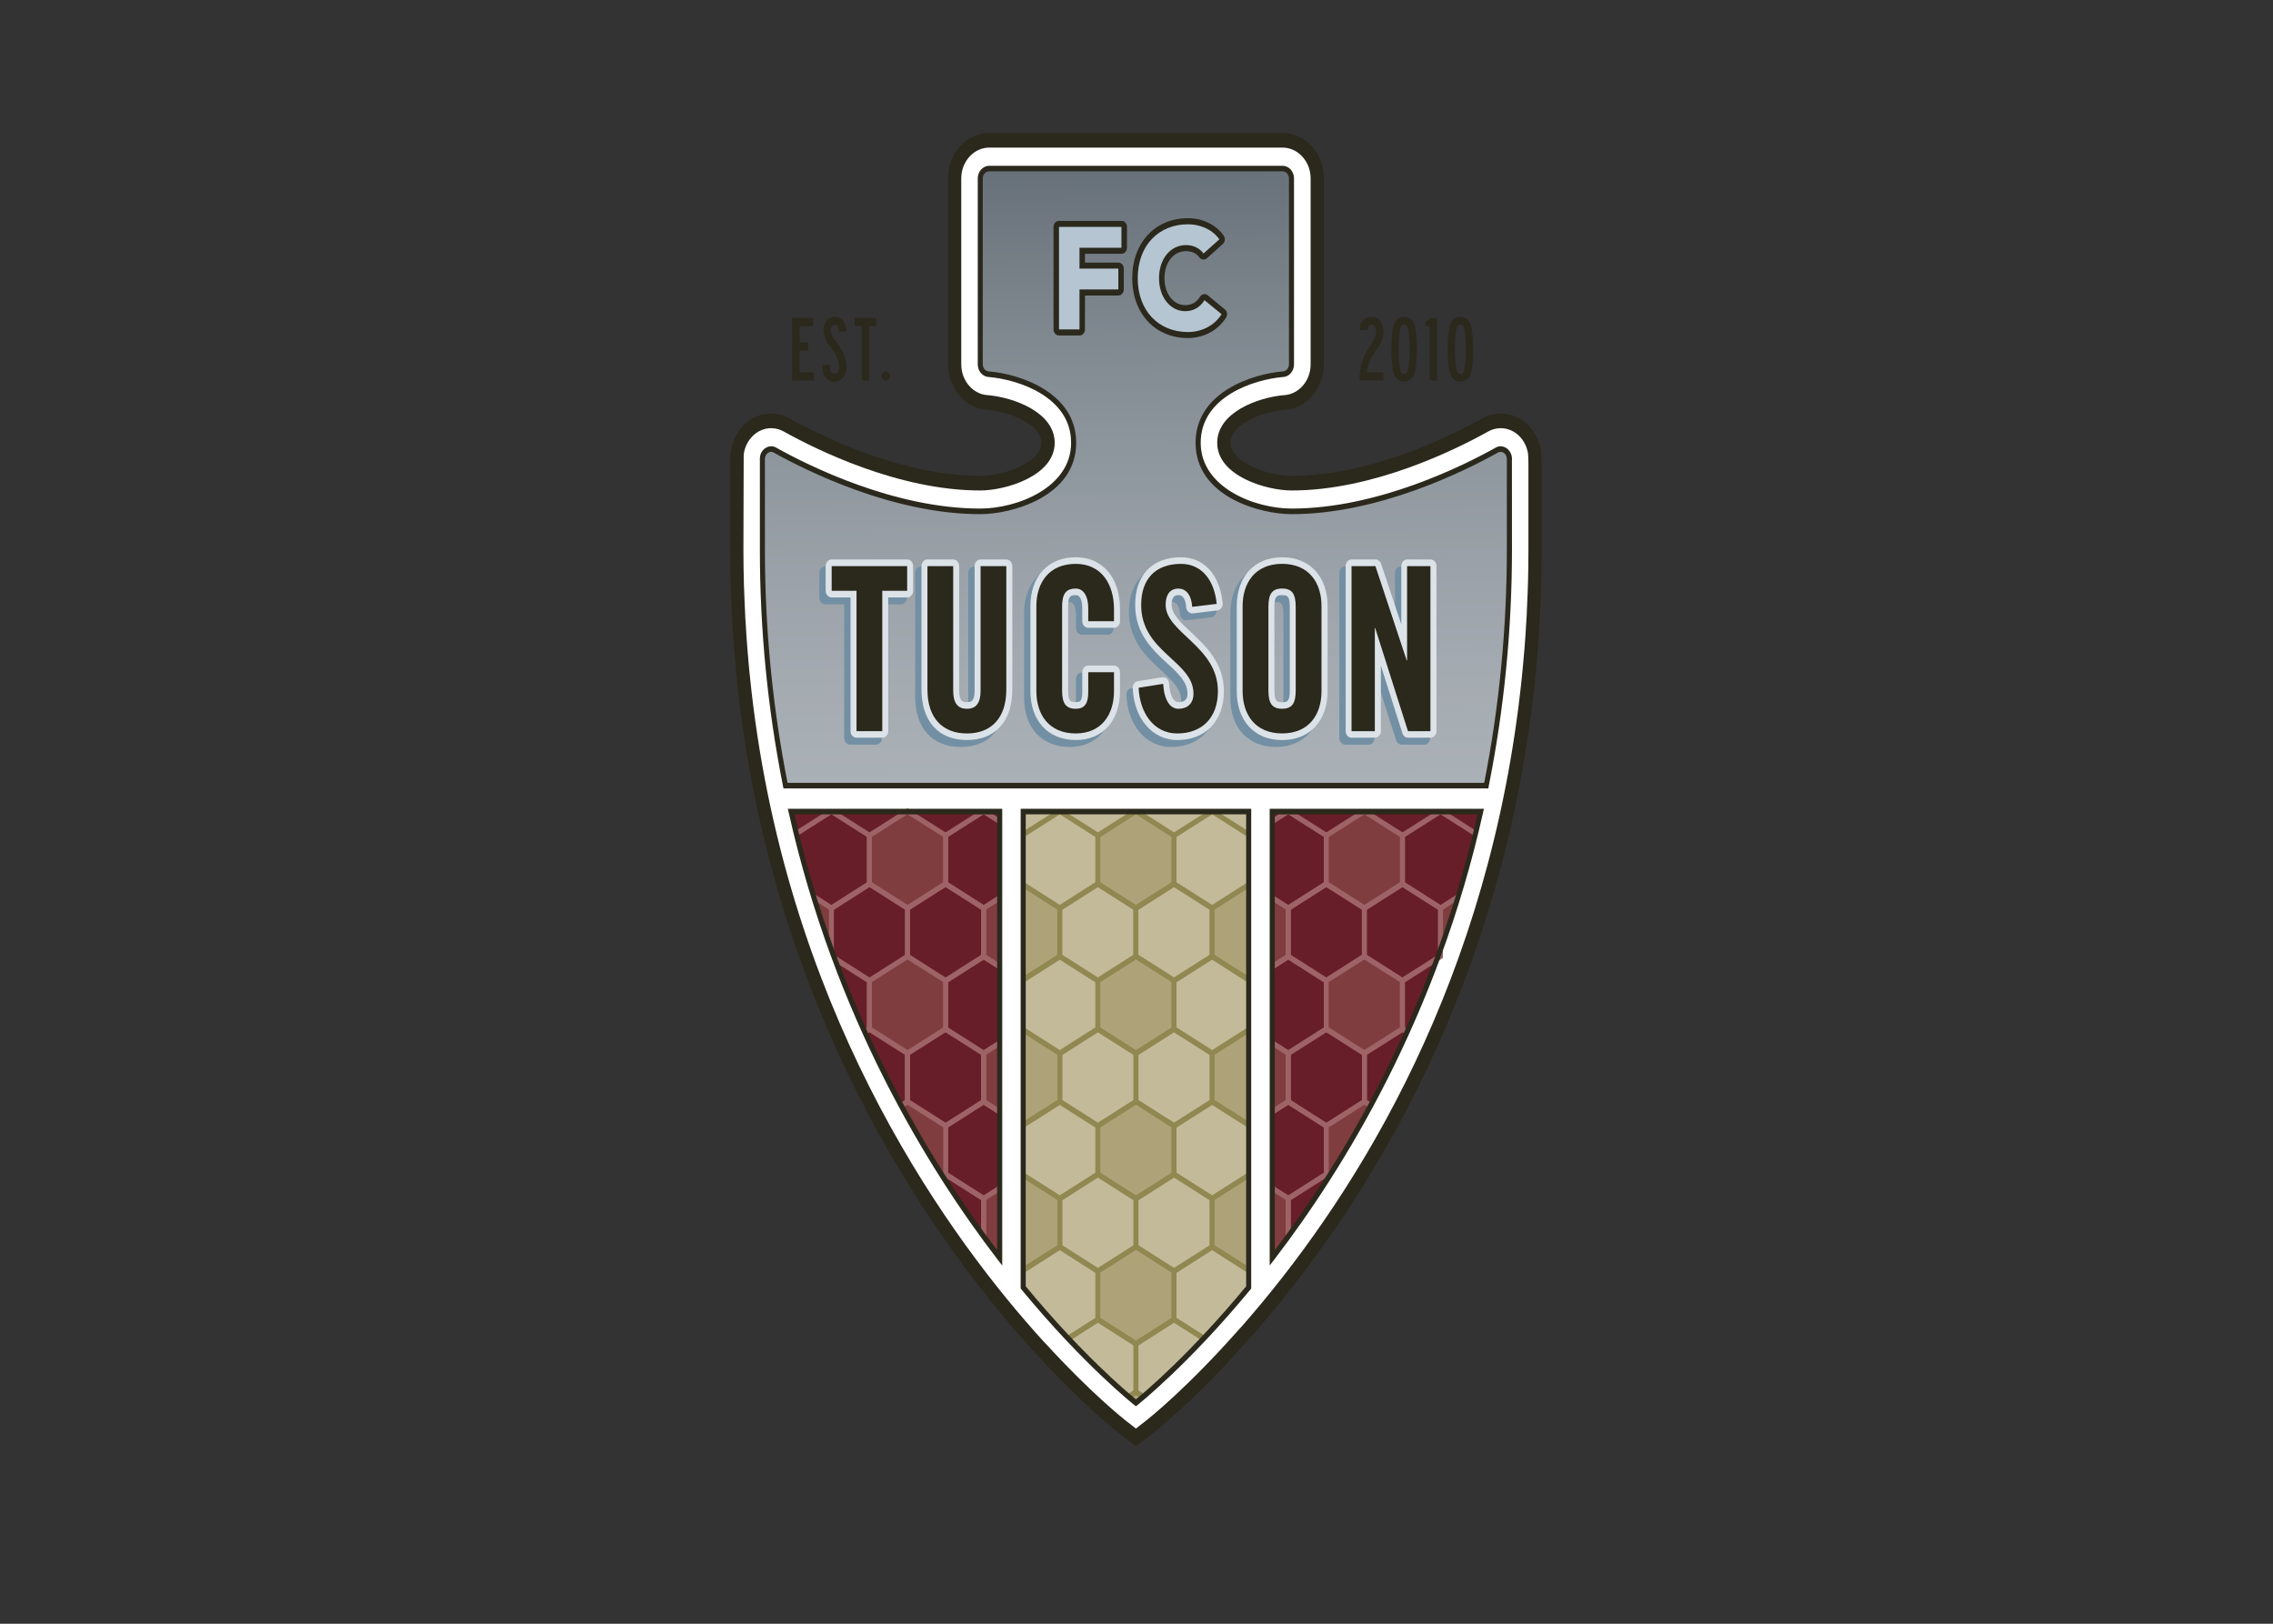 <svg clip-rule="evenodd" fill-rule="evenodd" stroke-miterlimit="10" viewBox="0 0 560 400" xmlns="http://www.w3.org/2000/svg" xmlns:xlink="http://www.w3.org/1999/xlink"><rect x="0" y="0" width="560" height="400" fill="#333333" stroke="none"/><linearGradient id="a" gradientTransform="matrix(.801 104.507 -104.507 .801 440.247 522.646)" gradientUnits="userSpaceOnUse" x1="0" x2="1" y1="0" y2="0"><stop offset="0" stop-color="#687179"/><stop offset="0" stop-color="#68717a"/><stop offset=".02" stop-color="#69737b"/><stop offset=".04" stop-color="#6b747c"/><stop offset=".11" stop-color="#727b83"/><stop offset=".12" stop-color="#737b83"/><stop offset=".13" stop-color="#737c84"/><stop offset=".13" stop-color="#747c84"/><stop offset=".18" stop-color="#788088"/><stop offset=".18" stop-color="#788188"/><stop offset=".18" stop-color="#788189"/><stop offset=".19" stop-color="#798189"/><stop offset=".19" stop-color="#798289"/><stop offset=".23" stop-color="#7c848c"/><stop offset=".24" stop-color="#7d858d"/><stop offset=".24" stop-color="#7d868d"/><stop offset=".25" stop-color="#7d868e"/><stop offset=".25" stop-color="#7e868e"/><stop offset=".25" stop-color="#7e878e"/><stop offset=".26" stop-color="#7e878f"/><stop offset=".26" stop-color="#7f878f"/><stop offset=".27" stop-color="#7f888f"/><stop offset=".27" stop-color="#808890"/><stop offset=".28" stop-color="#808890"/><stop offset=".28" stop-color="#808990"/><stop offset=".29" stop-color="#808991"/><stop offset=".29" stop-color="#818991"/><stop offset=".29" stop-color="#818a91"/><stop offset=".3" stop-color="#818a92"/><stop offset=".3" stop-color="#828a92"/><stop offset=".3" stop-color="#828b92"/><stop offset=".31" stop-color="#828b92"/><stop offset=".32" stop-color="#838c93"/><stop offset=".32" stop-color="#848c94"/><stop offset=".33" stop-color="#848c94"/><stop offset=".34" stop-color="#858d95"/><stop offset=".35" stop-color="#858e95"/><stop offset=".35" stop-color="#868e95"/><stop offset=".36" stop-color="#868e96"/><stop offset=".36" stop-color="#868f96"/><stop offset=".36" stop-color="#878f96"/><stop offset=".37" stop-color="#878f97"/><stop offset=".38" stop-color="#879097"/><stop offset=".38" stop-color="#889097"/><stop offset=".38" stop-color="#889098"/><stop offset=".39" stop-color="#889198"/><stop offset=".39" stop-color="#899198"/><stop offset=".4" stop-color="#899199"/><stop offset=".4" stop-color="#899299"/><stop offset=".41" stop-color="#8a9299"/><stop offset=".41" stop-color="#8a929a"/><stop offset=".43" stop-color="#8b939b"/><stop offset=".43" stop-color="#8b949b"/><stop offset=".44" stop-color="#8c949b"/><stop offset=".44" stop-color="#8c949c"/><stop offset=".45" stop-color="#8c959c"/><stop offset=".45" stop-color="#8d959c"/><stop offset=".46" stop-color="#8d959d"/><stop offset=".49" stop-color="#8f989f"/><stop offset=".52" stop-color="#9199a0"/><stop offset=".53" stop-color="#929aa1"/><stop offset=".54" stop-color="#939ba1"/><stop offset=".55" stop-color="#949ba2"/><stop offset=".57" stop-color="#959ca3"/><stop offset=".58" stop-color="#959da4"/><stop offset=".58" stop-color="#969da4"/><stop offset=".59" stop-color="#969ea4"/><stop offset=".59" stop-color="#969ea5"/><stop offset=".6" stop-color="#979ea5"/><stop offset=".6" stop-color="#979fa5"/><stop offset=".62" stop-color="#98a0a6"/><stop offset=".63" stop-color="#99a0a7"/><stop offset=".64" stop-color="#99a1a7"/><stop offset=".64" stop-color="#99a1a8"/><stop offset=".65" stop-color="#9aa1a8"/><stop offset=".69" stop-color="#9ca3aa"/><stop offset=".69" stop-color="#9ca4aa"/><stop offset=".7" stop-color="#9ca4aa"/><stop offset=".7" stop-color="#9da4aa"/><stop offset=".71" stop-color="#9da4ab"/><stop offset=".71" stop-color="#9da5ab"/><stop offset=".72" stop-color="#9ea5ab"/><stop offset=".72" stop-color="#9ea5ac"/><stop offset=".73" stop-color="#9ea5ac"/><stop offset=".75" stop-color="#9fa6ad"/><stop offset=".75" stop-color="#9fa7ad"/><stop offset=".77" stop-color="#a0a7ae"/><stop offset=".77" stop-color="#a0a8ae"/><stop offset=".79" stop-color="#a1a8af"/><stop offset=".79" stop-color="#a1a9af"/><stop offset=".81" stop-color="#a2a9b0"/><stop offset=".82" stop-color="#a3aab0"/><stop offset=".86" stop-color="#a4abb1"/><stop offset=".86" stop-color="#a5abb1"/><stop offset=".88" stop-color="#a6acb2"/><stop offset=".89" stop-color="#a6adb2"/><stop offset=".9" stop-color="#a6adb3"/><stop offset=".92" stop-color="#a7aeb3"/><stop offset=".92" stop-color="#a7aeb4"/><stop offset=".93" stop-color="#a7aeb4"/><stop offset=".94" stop-color="#a8afb4"/><stop offset=".95" stop-color="#a8afb5"/><stop offset=".96" stop-color="#a9afb5"/><stop offset=".98" stop-color="#a9b0b5"/><stop offset="1" stop-color="#aab1b6"/></linearGradient><clipPath id="b"><path clip-rule="evenodd" d="m104.55 112.23v48.844c6.477 7.859 11.574 11.848 11.574 11.848s5.098-3.988 11.574-11.848v-48.844z"/></clipPath><clipPath id="c"><path clip-rule="evenodd" d="m104.55 112.23v48.844c6.477 7.859 11.574 11.848 11.574 11.848s5.098-3.988 11.574-11.848v-48.844z"/></clipPath><clipPath id="d"><path clip-rule="evenodd" d="m104.55 112.23v48.844c6.477 7.859 11.574 11.848 11.574 11.848s5.098-3.988 11.574-11.848v-48.844z"/></clipPath><clipPath id="e"><path clip-rule="evenodd" d="m104.55 112.23v48.844c6.477 7.859 11.574 11.848 11.574 11.848s5.098-3.988 11.574-11.848v-48.844z"/></clipPath><clipPath id="f"><path clip-rule="evenodd" d="m104.55 112.23v48.844c6.477 7.859 11.574 11.848 11.574 11.848s5.098-3.988 11.574-11.848v-48.844z"/></clipPath><clipPath id="g"><path clip-rule="evenodd" d="m104.55 112.23v48.844c6.477 7.859 11.574 11.848 11.574 11.848s5.098-3.988 11.574-11.848v-48.844z"/></clipPath><clipPath id="h"><path clip-rule="evenodd" d="m104.55 112.23v48.844c6.477 7.859 11.574 11.848 11.574 11.848s5.098-3.988 11.574-11.848v-48.844z"/></clipPath><clipPath id="i"><path clip-rule="evenodd" d="m104.55 112.23v48.844c6.477 7.859 11.574 11.848 11.574 11.848s5.098-3.988 11.574-11.848v-48.844z"/></clipPath><clipPath id="j"><path clip-rule="evenodd" d="m104.55 112.23v48.844c6.477 7.859 11.574 11.848 11.574 11.848s5.098-3.988 11.574-11.848v-48.844z"/></clipPath><clipPath id="k"><path clip-rule="evenodd" d="m104.55 112.23v48.844c6.477 7.859 11.574 11.848 11.574 11.848s5.098-3.988 11.574-11.848v-48.844z"/></clipPath><clipPath id="l"><path clip-rule="evenodd" d="m104.55 112.23v48.844c6.477 7.859 11.574 11.848 11.574 11.848s5.098-3.988 11.574-11.848v-48.844z"/></clipPath><clipPath id="m"><path clip-rule="evenodd" d="m104.55 112.23v48.844c6.477 7.859 11.574 11.848 11.574 11.848s5.098-3.988 11.574-11.848v-48.844z"/></clipPath><clipPath id="n"><path clip-rule="evenodd" d="m104.55 112.23v48.844c6.477 7.859 11.574 11.848 11.574 11.848s5.098-3.988 11.574-11.848v-48.844z"/></clipPath><clipPath id="o"><path clip-rule="evenodd" d="m104.55 112.23v48.844c6.477 7.859 11.574 11.848 11.574 11.848s5.098-3.988 11.574-11.848v-48.844z"/></clipPath><clipPath id="p"><path clip-rule="evenodd" d="m104.55 112.23v48.844c6.477 7.859 11.574 11.848 11.574 11.848s5.098-3.988 11.574-11.848v-48.844z"/></clipPath><clipPath id="q"><path clip-rule="evenodd" d="m104.55 112.23v48.844c6.477 7.859 11.574 11.848 11.574 11.848s5.098-3.988 11.574-11.848v-48.844z"/></clipPath><clipPath id="r"><path clip-rule="evenodd" d="m104.55 112.23v48.844c6.477 7.859 11.574 11.848 11.574 11.848s5.098-3.988 11.574-11.848v-48.844z"/></clipPath><clipPath id="s"><path clip-rule="evenodd" d="m104.55 112.23v48.844c6.477 7.859 11.574 11.848 11.574 11.848s5.098-3.988 11.574-11.848v-48.844z"/></clipPath><clipPath id="t"><path clip-rule="evenodd" d="m104.55 112.23v48.844c6.477 7.859 11.574 11.848 11.574 11.848s5.098-3.988 11.574-11.848v-48.844z"/></clipPath><clipPath id="u"><path clip-rule="evenodd" d="m104.55 112.23v48.844c6.477 7.859 11.574 11.848 11.574 11.848s5.098-3.988 11.574-11.848v-48.844z"/></clipPath><clipPath id="v"><path clip-rule="evenodd" d="m104.55 112.23v48.844c6.477 7.859 11.574 11.848 11.574 11.848s5.098-3.988 11.574-11.848v-48.844z"/></clipPath><clipPath id="w"><path clip-rule="evenodd" d="m104.55 112.23v48.844c6.477 7.859 11.574 11.848 11.574 11.848s5.098-3.988 11.574-11.848v-48.844z"/></clipPath><clipPath id="x"><path clip-rule="evenodd" d="m104.55 112.23v48.844c6.477 7.859 11.574 11.848 11.574 11.848s5.098-3.988 11.574-11.848v-48.844z"/></clipPath><clipPath id="y"><path clip-rule="evenodd" d="m104.55 112.23v48.844c6.477 7.859 11.574 11.848 11.574 11.848s5.098-3.988 11.574-11.848v-48.844z"/></clipPath><clipPath id="z"><path clip-rule="evenodd" d="m104.55 112.23v48.844c6.477 7.859 11.574 11.848 11.574 11.848s5.098-3.988 11.574-11.848v-48.844z"/></clipPath><clipPath id="A"><path clip-rule="evenodd" d="m104.55 112.23v48.844c6.477 7.859 11.574 11.848 11.574 11.848s5.098-3.988 11.574-11.848v-48.844z"/></clipPath><clipPath id="B"><path clip-rule="evenodd" d="m104.55 112.23v48.844c6.477 7.859 11.574 11.848 11.574 11.848s5.098-3.988 11.574-11.848v-48.844z"/></clipPath><clipPath id="C"><path clip-rule="evenodd" d="m104.55 112.23v48.844c6.477 7.859 11.574 11.848 11.574 11.848s5.098-3.988 11.574-11.848v-48.844z"/></clipPath><clipPath id="D"><path clip-rule="evenodd" d="m104.55 112.23v48.844c6.477 7.859 11.574 11.848 11.574 11.848s5.098-3.988 11.574-11.848v-48.844z"/></clipPath><clipPath id="E"><path clip-rule="evenodd" d="m104.55 112.23v48.844c6.477 7.859 11.574 11.848 11.574 11.848s5.098-3.988 11.574-11.848v-48.844z"/></clipPath><clipPath id="F"><path clip-rule="evenodd" d="m104.55 112.23v48.844c6.477 7.859 11.574 11.848 11.574 11.848s5.098-3.988 11.574-11.848v-48.844z"/></clipPath><clipPath id="G"><path clip-rule="evenodd" d="m104.55 112.23v48.844c6.477 7.859 11.574 11.848 11.574 11.848s5.098-3.988 11.574-11.848v-48.844z"/></clipPath><clipPath id="H"><path clip-rule="evenodd" d="m80.727 112.23c4.547 20.32 13.598 35.637 21.406 45.812v-45.812z"/></clipPath><clipPath id="I"><path clip-rule="evenodd" d="m80.727 112.23c4.547 20.32 13.598 35.637 21.406 45.812v-45.812z"/></clipPath><clipPath id="J"><path clip-rule="evenodd" d="m80.727 112.23c4.547 20.32 13.598 35.637 21.406 45.812v-45.812z"/></clipPath><clipPath id="K"><path clip-rule="evenodd" d="m80.727 112.23c4.547 20.32 13.598 35.637 21.406 45.812v-45.812z"/></clipPath><clipPath id="L"><path clip-rule="evenodd" d="m80.727 112.23c4.547 20.32 13.598 35.637 21.406 45.812v-45.812z"/></clipPath><clipPath id="M"><path clip-rule="evenodd" d="m80.727 112.23c4.547 20.32 13.598 35.637 21.406 45.812v-45.812z"/></clipPath><clipPath id="N"><path clip-rule="evenodd" d="m80.727 112.23c4.547 20.32 13.598 35.637 21.406 45.812v-45.812z"/></clipPath><clipPath id="O"><path clip-rule="evenodd" d="m80.727 112.23c4.547 20.32 13.598 35.637 21.406 45.812v-45.812z"/></clipPath><clipPath id="P"><path clip-rule="evenodd" d="m80.727 112.23c4.547 20.32 13.598 35.637 21.406 45.812v-45.812z"/></clipPath><clipPath id="Q"><path clip-rule="evenodd" d="m80.727 112.23c4.547 20.32 13.598 35.637 21.406 45.812v-45.812z"/></clipPath><clipPath id="R"><path clip-rule="evenodd" d="m80.727 112.23c4.547 20.32 13.598 35.637 21.406 45.812v-45.812z"/></clipPath><clipPath id="S"><path clip-rule="evenodd" d="m80.727 112.23c4.547 20.32 13.598 35.637 21.406 45.812v-45.812z"/></clipPath><clipPath id="T"><path clip-rule="evenodd" d="m80.727 112.23c4.547 20.32 13.598 35.637 21.406 45.812v-45.812z"/></clipPath><clipPath id="U"><path clip-rule="evenodd" d="m80.727 112.23c4.547 20.32 13.598 35.637 21.406 45.812v-45.812z"/></clipPath><clipPath id="V"><path clip-rule="evenodd" d="m80.727 112.23c4.547 20.32 13.598 35.637 21.406 45.812v-45.812z"/></clipPath><clipPath id="W"><path clip-rule="evenodd" d="m80.727 112.23c4.547 20.32 13.598 35.637 21.406 45.812v-45.812z"/></clipPath><clipPath id="X"><path clip-rule="evenodd" d="m80.727 112.23c4.547 20.32 13.598 35.637 21.406 45.812v-45.812z"/></clipPath><clipPath id="Y"><path clip-rule="evenodd" d="m80.727 112.23c4.547 20.32 13.598 35.637 21.406 45.812v-45.812z"/></clipPath><clipPath id="Z"><path clip-rule="evenodd" d="m80.727 112.23c4.547 20.32 13.598 35.637 21.406 45.812v-45.812z"/></clipPath><clipPath id="aa"><path clip-rule="evenodd" d="m130.11 112.23v45.812c7.816-10.176 16.855-25.492 21.398-45.812z"/></clipPath><clipPath id="ab"><path clip-rule="evenodd" d="m130.11 112.23v45.812c7.816-10.176 16.855-25.492 21.398-45.812z"/></clipPath><clipPath id="ac"><path clip-rule="evenodd" d="m130.11 112.23v45.812c7.816-10.176 16.855-25.492 21.398-45.812z"/></clipPath><clipPath id="ad"><path clip-rule="evenodd" d="m130.11 112.23v45.812c7.816-10.176 16.855-25.492 21.398-45.812z"/></clipPath><clipPath id="ae"><path clip-rule="evenodd" d="m130.11 112.23v45.812c7.816-10.176 16.855-25.492 21.398-45.812z"/></clipPath><clipPath id="af"><path clip-rule="evenodd" d="m130.11 112.23v45.812c7.816-10.176 16.855-25.492 21.398-45.812z"/></clipPath><clipPath id="ag"><path clip-rule="evenodd" d="m130.11 112.23v45.812c7.816-10.176 16.855-25.492 21.398-45.812z"/></clipPath><clipPath id="ah"><path clip-rule="evenodd" d="m130.11 112.23v45.812c7.816-10.176 16.855-25.492 21.398-45.812z"/></clipPath><clipPath id="ai"><path clip-rule="evenodd" d="m130.11 112.23v45.812c7.816-10.176 16.855-25.492 21.398-45.812z"/></clipPath><clipPath id="aj"><path clip-rule="evenodd" d="m130.11 112.23v45.812c7.816-10.176 16.855-25.492 21.398-45.812z"/></clipPath><clipPath id="ak"><path clip-rule="evenodd" d="m130.11 112.23v45.812c7.816-10.176 16.855-25.492 21.398-45.812z"/></clipPath><clipPath id="al"><path clip-rule="evenodd" d="m130.11 112.23v45.812c7.816-10.176 16.855-25.492 21.398-45.812z"/></clipPath><clipPath id="am"><path clip-rule="evenodd" d="m130.11 112.23v45.812c7.816-10.176 16.855-25.492 21.398-45.812z"/></clipPath><clipPath id="an"><path clip-rule="evenodd" d="m130.11 112.23v45.812c7.816-10.176 16.855-25.492 21.398-45.812z"/></clipPath><clipPath id="ao"><path clip-rule="evenodd" d="m130.11 112.23v45.812c7.816-10.176 16.855-25.492 21.398-45.812z"/></clipPath><clipPath id="ap"><path clip-rule="evenodd" d="m130.11 112.23v45.812c7.816-10.176 16.855-25.492 21.398-45.812z"/></clipPath><clipPath id="aq"><path clip-rule="evenodd" d="m130.11 112.23v45.812c7.816-10.176 16.855-25.492 21.398-45.812z"/></clipPath><clipPath id="ar"><path clip-rule="evenodd" d="m130.11 112.23v45.812c7.816-10.176 16.855-25.492 21.398-45.812z"/></clipPath><clipPath id="as"><path clip-rule="evenodd" d="m130.11 112.23v45.812c7.816-10.176 16.855-25.492 21.398-45.812z"/></clipPath><clipPath id="at"><path clip-rule="evenodd" d="m130.11 112.23v45.812c7.816-10.176 16.855-25.492 21.398-45.812z"/></clipPath><g transform="matrix(1.438 0 0 1.438 -352.818 -709.785)"><g fill-rule="nonzero"><path d="m381.07 558.77v-10.724h3.605v1.402h-2.334v2.809h1.448v1.402h-1.448v3.716h2.426v1.395z" fill="#2b281c"/><path d="m389.1 550.38c-.046-.561-.059-.645-.137-.789-.111-.221-.345-.352-.593-.352-.424 0-.704.32-.704.822 0 .286.104.723.28 1.121.144.352.176.404.861 1.239 1.049 1.258 1.558 2.64 1.558 4.146 0 1.388-.861 2.412-2.015 2.412-.841 0-1.63-.561-1.897-1.363-.143-.449-.176-.678-.176-1.499h1.232c0 .691.026.841.144 1.063.143.26.378.404.671.404.47 0 .815-.417.815-.965 0-.535-.202-1.402-.45-2.008-.234-.548-.424-.854-.952-1.447-.462-.535-.684-.874-.886-1.369-.248-.58-.411-1.272-.411-1.734 0-1.239.848-2.223 1.943-2.223 1.18 0 1.943.984 1.943 2.542z" fill="#2b281c"/><path d="m395.47 549.45h-1.213v9.323h-1.271v-9.323h-1.212v-1.402h3.696z" fill="#2b281c"/><path d="m397.79 558c0 .437-.306.769-.685.769-.397 0-.704-.332-.704-.769 0-.417.307-.756.704-.756.379 0 .685.352.685.756" fill="#2b281c"/><path d="m482.37 558.77h-4.074c-.014-.209-.014-.365-.014-.463 0-1.819.626-3.748 1.754-5.372.802-1.16.828-1.219.945-1.643.091-.319.137-.638.137-.977 0-.678-.267-1.063-.75-1.063-.424 0-.684.306-.743.887h-1.33c0-1.35.835-2.302 2.015-2.302 1.232 0 2.073 1.03 2.073 2.51 0 .756-.216 1.578-.594 2.204-.13.208-.326.482-.541.821-1.095 1.571-1.532 2.621-1.695 4.003h2.817z" fill="#2b281c"/><path d="m485.32 549.64c-.17.502-.346 2.432-.346 3.736 0 1.382.176 3.311.346 3.807.091.274.326.45.6.45.28 0 .515-.176.6-.45.176-.496.352-2.425.352-3.781 0-1.33-.176-3.247-.352-3.762-.085-.267-.32-.45-.6-.45-.274 0-.509.183-.6.45m2.425-.267c.202.736.365 2.458.365 4.029 0 1.753-.176 3.507-.423 4.218-.274.801-.991 1.362-1.767 1.362-.815 0-1.545-.606-1.826-1.525-.202-.737-.365-2.445-.365-4.101 0-1.669.176-3.475.424-4.146.28-.802 1.011-1.369 1.767-1.369.821 0 1.564.613 1.825 1.532" fill="#2b281c"/><path d="m491.54 548.05v10.724h-1.265v-9.309h-.691v-.835c.496-.196.646-.274.965-.58z" fill="#2b281c"/><path d="m494.96 549.64c-.176.502-.352 2.432-.352 3.736 0 1.382.176 3.311.352 3.807.091.274.326.45.6.45.28 0 .508-.176.6-.45.176-.496.352-2.425.352-3.781 0-1.33-.176-3.247-.352-3.762-.092-.267-.32-.45-.6-.45-.274 0-.509.183-.6.45m2.425-.267c.202.736.365 2.458.365 4.029 0 1.753-.176 3.507-.423 4.218-.281.801-.991 1.362-1.767 1.362-.815 0-1.545-.606-1.826-1.525-.202-.737-.365-2.445-.365-4.101 0-1.669.176-3.475.424-4.146.28-.802 1.011-1.369 1.767-1.369.815 0 1.564.613 1.825 1.532" fill="#2b281c"/><path d="m465.09 516.38h-50.238c-3.905 0-7.073 3.481-7.073 7.771v31.866c0 4.166 3.005 7.588 6.754 7.771 3.911.372 9.244 2.516 9.244 5.665 0 3.279-6.259 5.659-10.47 5.659-13.462 0-27.127-6.754-32.531-9.753l-.007-.007-.065-.032-.255-.17-.41-.182c-.835-.352-1.695-.528-2.562-.528-3.573 0-6.546 2.959-6.969 6.832-.046.306-.072.619-.072.932v.841l.013.065v14.649c0 1.917.033 3.892.085 6.024.019.515.046 1.03.065 1.545l.033.776.007.3c.039 1.062.085 2.138.143 3.194.046.841.098 1.682.156 2.53l.033.45c.059.86.117 1.734.189 2.588.091 1.167.196 2.321.306 3.462.059.599.118 1.186.176 1.766.144 1.369.294 2.719.457 4.062l.052.365.026.176c7.067 55.557 34.598 92.887 50.388 110.2l.065.059.066.065c.065.078.136.156.208.208 7.934 8.678 13.625 13.156 13.867 13.345l3.201 2.504 3.208-2.497c.273-.228 7.014-5.528 16.103-15.835.169-.17.313-.32.456-.489 18.306-20.862 41.547-56.496 48.034-107.56l.104-.776c.163-1.395.32-2.784.463-4.185l.091-.932.059-.587c.111-1.252.222-2.484.32-3.716.052-.672.097-1.343.15-2.015l.013-.3.019-.267c.066-.958.131-1.917.183-2.901.052-.978.091-1.975.124-2.979l.019-.274.026-.769c.02-.554.046-1.089.059-1.65.065-2.053.078-3.989.078-5.887v-15.079c.02-.149-.097-1.858-.097-1.858-.6-3.644-3.488-6.382-6.93-6.382-.841 0-1.715.176-2.549.528l-.496.215-.254.176c-5.392 2.999-19.049 9.753-32.505 9.753-4.225 0-10.476-2.379-10.476-5.659 0-3.148 5.32-5.293 9.238-5.665 3.755-.183 6.76-3.605 6.76-7.771v-31.866c0-4.29-3.175-7.771-7.08-7.771" fill="#2b281c"/><path d="m439.97 738.32-1.891-1.48c-.228-.189-5.815-4.576-13.697-13.208l-.136-.124c-15.659-17.172-42.845-54.019-49.82-108.85l-.072-.58c-.163-1.291-.313-2.621-.45-3.97-.059-.574-.124-1.148-.183-1.728-.11-1.141-.208-2.282-.299-3.435-.072-.854-.131-1.708-.19-2.549l-.026-.463c-.058-.828-.117-1.65-.156-2.478-.059-1.056-.104-2.112-.143-3.168l-.039-1.069c-.026-.502-.046-1.004-.059-1.519-.052-1.949-.085-3.938-.085-5.946l.046-16.305c.339-2.562 2.334-4.505 4.707-4.505.586 0 1.167.124 1.74.366l.437.215c5.489 3.064 19.623 10.092 33.653 10.092 4.303 0 12.745-2.471 12.745-8.163 0-5.202-6.95-7.758-11.383-8.162-2.562-.097-4.622-2.431-4.622-5.274v-31.866c0-2.907 2.158-5.274 4.805-5.274h50.238c2.64 0 4.811 2.367 4.811 5.274v31.866c0 2.843-2.067 5.177-4.635 5.274-4.44.405-11.37 2.96-11.37 8.162 0 5.692 8.442 8.163 12.752 8.163 13.977 0 28.039-6.969 33.568-10.046l.508-.261c.574-.241 1.16-.365 1.728-.365 2.392 0 4.348 1.91 4.713 4.446l.052 1.395v14.968c0 1.969-.026 3.905-.078 5.815-.014.541-.039 1.076-.059 1.617l-.045 1.043c-.033.991-.072 1.975-.124 2.953-.052.959-.118 1.904-.183 2.856l-.032.567c-.039.658-.085 1.33-.144 1.982-.104 1.219-.202 2.431-.326 3.651l-.15 1.512c-.143 1.395-.299 2.764-.475 4.127l-.092.789c-6.408 50.388-29.317 85.566-47.447 106.2-.098.104-.215.221-.326.345-9.016 10.216-15.607 15.412-15.874 15.627z" fill="#fff"/><path d="m414.85 522.41c-.847 0-1.538.756-1.538 1.682v31.86c0 .939.691 1.695 1.538 1.695h-.007c5.946.509 14.46 4.009 14.46 11.748 0 8.436-10.105 11.754-15.992 11.754-14.916 0-29.8-7.491-35.191-10.503-.026-.019-.059-.033-.085-.052-.169-.072-.358-.124-.56-.124-.802 0-1.448.711-1.493 1.597-.007.02-.014.046-.014.079 0 .039.007.058.014.091v15.464c0 14.538 1.48 28.013 3.957 40.433h120.05c2.484-12.419 3.97-25.895 3.97-40.433v-15.464c0-.033.013-.052.013-.091 0-.033-.013-.059-.013-.079-.039-.886-.691-1.597-1.512-1.597-.196 0-.385.052-.548.124-.026.019-.059.032-.078.052-5.411 3.012-20.281 10.503-35.178 10.503-5.913 0-15.998-3.318-15.998-11.754 0-7.738 8.501-11.239 14.447-11.748h-.007c.854 0 1.558-.756 1.558-1.695v-31.86c0-.926-.704-1.682-1.558-1.682z" fill="url(#a)"/><path d="m392.04 618.9h2.36v-22.909c0-.626.456-1.134 1.024-1.134h3.24v-1.969h-10.881v1.969h3.24c.56 0 1.017.508 1.017 1.134zm3.384 2.262h-4.401c-.574 0-1.037-.508-1.037-1.141v-22.902h-3.233c-.567 0-1.024-.508-1.024-1.127v-4.231c0-.626.457-1.128 1.024-1.128h12.934c.573 0 1.03.502 1.03 1.128v4.231c0 .619-.457 1.127-1.03 1.127h-3.234v22.902c0 .633-.456 1.141-1.03 1.141" fill="#738fa3"/><path d="m404.2 592.89v20.014c0 4.12 2.041 6.389 5.73 6.389 3.69 0 5.731-2.269 5.731-6.389v-20.014h-2.36v20.21c0 3.677-2.112 4.218-3.371 4.218-1.258 0-3.37-.541-3.37-4.218v-20.21zm5.73 28.665c-4.876 0-7.777-3.24-7.777-8.651v-21.142c0-.626.456-1.128 1.023-1.128h4.414c.561 0 1.024.502 1.024 1.128v21.338c0 1.812.593 1.962 1.316 1.962.724 0 1.317-.15 1.317-1.962v-21.338c0-.626.463-1.128 1.03-1.128h4.407c.567 0 1.03.502 1.03 1.128v21.142c0 5.411-2.907 8.651-7.784 8.651" fill="#738fa3"/><path d="m428.6 592.5c-5.17 0-5.724 4.283-5.724 6.115v14.558c0 1.845.554 6.122 5.724 6.122 3.449 0 5.515-2.289 5.515-6.122v-2.112h-2.353v2.275c0 3.299-1.715 3.983-3.162 3.983-3.37 0-3.37-3.207-3.37-4.263v-14.323c0-1.056 0-4.264 3.37-4.264 1.454 0 3.162 1.187 3.162 4.531v1.063h2.353v-.939c0-1.552-.397-6.624-5.515-6.624m0 29.056c-4.733 0-7.784-3.285-7.784-8.383v-14.558c0-5.085 3.051-8.378 7.784-8.378 4.603 0 7.569 3.488 7.569 8.886v2.073c0 .626-.463 1.128-1.03 1.128h-4.407c-.567 0-1.03-.502-1.03-1.128v-2.197c0-.678-.104-2.269-1.102-2.269-.867 0-1.317.098-1.317 2.002v14.323c0 1.923.45 2.008 1.317 2.008.62 0 1.102 0 1.102-1.728v-3.403c0-.626.463-1.134 1.03-1.134h4.407c.567 0 1.03.508 1.03 1.134v3.24c0 5.098-2.966 8.384-7.569 8.384" fill="#738fa3"/><path d="m440.49 613.56c.43 2.986 2.191 5.73 5.496 5.73 3.722 0 5.926-2.281 5.926-6.121 0-3.762-2.478-6.083-4.883-8.332-2.093-1.962-4.068-3.814-4.068-6.46 0-2.419 1.252-3.912 3.234-3.912 1.29 0 2.692.815 3.201 3.018l2.151-.267c-.606-2.973-2.399-4.72-4.929-4.72-2.633 0-5.789 1.03-5.789 5.92 0 3.898 2.399 6.095 4.714 8.233 2.086 1.904 4.244 3.886 4.244 6.957 0 2.255-1.415 3.709-3.592 3.709-.724 0-2.908-.306-3.527-4.107zm5.496 7.993c-4.277 0-7.419-3.664-7.641-8.906-.019-.586.359-1.095.88-1.18l4.205-.665c.274-.039.567.039.783.235.215.196.352.496.371.808.066.959.346 3.214 1.611 3.214 1.532 0 1.532-1.095 1.532-1.453 0-2.008-1.617-3.495-3.482-5.222-2.444-2.23-5.469-5.014-5.469-9.968 0-5.124 2.933-8.182 7.842-8.182 3.938 0 6.669 3.012 7.152 7.862.058.62-.352 1.187-.919 1.252l-4.205.502c-.274.039-.541-.059-.757-.248-.215-.195-.339-.482-.358-.782-.078-.958-.359-2.093-1.337-2.093-.384 0-1.173 0-1.173 1.65 0 1.61 1.552 3.051 3.325 4.733 2.51 2.34 5.632 5.267 5.632 10.059 0 5.098-3.142 8.383-7.992 8.383" fill="#738fa3"/><path d="m463.92 596.73c-.847 0-1.304.098-1.304 2.001v14.323c0 1.924.456 2.008 1.304 2.008.874 0 1.323-.084 1.323-2.008v-14.323c0-1.903-.449-2.001-1.323-2.001m0 20.588c-3.351 0-3.351-3.207-3.351-4.264v-14.323c0-1.049 0-4.263 3.351-4.263 3.377 0 3.377 3.214 3.377 4.263v14.323c0 1.057 0 4.264-3.377 4.264m0-24.819c-5.163 0-5.724 4.283-5.724 6.115v14.558c0 1.845.561 6.122 5.724 6.122 5.196 0 5.75-4.277 5.75-6.122v-14.558c0-1.832-.554-6.115-5.75-6.115m0 29.056c-4.713 0-7.764-3.286-7.764-8.384v-14.558c0-5.085 3.051-8.377 7.764-8.377 4.74 0 7.797 3.292 7.797 8.377v14.558c0 5.098-3.057 8.384-7.797 8.384" fill="#738fa3"/><path d="m486.23 618.9h2.099v-26.012h-1.942v15.04c0 .626-.431 1.134-1.004 1.134-.431 0-.9-.293-1.05-.743l-5.105-15.431h-2.366v26.012h1.936v-16.533c0-.626.469-1.128 1.017-1.128.437 0 .906.3 1.05.757zm3.11 2.262h-3.821c-.436 0-.834-.313-.977-.75l-3.697-11.617v11.226c0 .633-.463 1.141-1.03 1.141h-3.97c-.561 0-1.024-.508-1.024-1.141v-28.261c0-.625.463-1.127 1.024-1.127h4.075c.423 0 .821.287.971.736l3.462 10.385v-9.994c0-.625.449-1.127 1.03-1.127h3.957c.573 0 1.036.502 1.036 1.127v28.261c0 .633-.462 1.141-1.036 1.141" fill="#738fa3"/><path d="m393.13 617.72h2.354v-22.922c0-.626.456-1.128 1.029-1.128h3.234v-1.962h-10.887v1.962h3.24c.574 0 1.03.502 1.03 1.128zm3.384 2.249h-4.414c-.561 0-1.024-.495-1.024-1.121v-22.915h-3.233c-.574 0-1.03-.515-1.03-1.134v-4.225c0-.626.456-1.141 1.03-1.141h12.934c.567 0 1.023.515 1.023 1.141v4.225c0 .619-.456 1.134-1.023 1.134h-3.247v22.915c0 .626-.45 1.121-1.017 1.121" fill="#dce3e8"/><path d="m405.28 591.71v20.008c0 4.12 2.041 6.389 5.737 6.389 3.69 0 5.724-2.269 5.724-6.389v-20.008h-2.36v20.203c0 3.677-2.112 4.231-3.364 4.231-1.265 0-3.377-.554-3.377-4.231v-20.203zm5.737 28.659c-4.876 0-7.784-3.234-7.784-8.651v-21.142c0-.626.456-1.141 1.017-1.141h4.414c.573 0 1.023.515 1.023 1.141v21.338c0 1.819.6 1.962 1.33 1.962.717 0 1.317-.143 1.317-1.962v-21.338c0-.626.456-1.141 1.023-1.141h4.407c.568 0 1.03.515 1.03 1.141v21.142c0 5.417-2.914 8.651-7.777 8.651" fill="#dce3e8"/><path d="m429.67 591.31c-5.17 0-5.73 4.277-5.73 6.115v14.564c0 1.838.56 6.115 5.73 6.115 3.455 0 5.515-2.288 5.515-6.115v-2.112h-2.36v2.269c0 3.292-1.714 3.996-3.155 3.996-3.377 0-3.377-3.227-3.377-4.264v-14.336c0-1.056 0-4.257 3.377-4.257 1.454 0 3.155 1.18 3.155 4.531v1.056h2.36v-.945c0-1.552-.391-6.617-5.515-6.617m0 29.056c-4.726 0-7.777-3.279-7.777-8.378v-14.564c0-5.085 3.051-8.37 7.777-8.37 4.59 0 7.569 3.487 7.569 8.872v2.087c0 .612-.463 1.127-1.024 1.127h-4.413c-.567 0-1.024-.515-1.024-1.127v-2.197c0-.685-.104-2.276-1.108-2.276-.867 0-1.317.092-1.317 2.002v14.336c0 1.903.45 1.995 1.317 1.995.619 0 1.108 0 1.108-1.728v-3.403c0-.626.457-1.134 1.024-1.134h4.413c.561 0 1.024.508 1.024 1.134v3.247c0 5.098-2.979 8.377-7.569 8.377" fill="#dce3e8"/><path d="m441.57 612.37c.417 2.999 2.197 5.737 5.496 5.737 3.703 0 5.939-2.288 5.939-6.115 0-3.755-2.491-6.089-4.909-8.345-2.08-1.956-4.049-3.8-4.049-6.46 0-2.406 1.22-3.899 3.227-3.899 1.265 0 2.693.809 3.208 3.012l2.145-.254c-.613-2.993-2.399-4.733-4.929-4.733-2.647 0-5.789 1.03-5.789 5.913 0 3.898 2.393 6.108 4.72 8.247 2.067 1.903 4.224 3.872 4.224 6.949 0 2.262-1.401 3.723-3.579 3.723-.717 0-2.907-.326-3.52-4.12zm5.496 7.999c-4.29 0-7.432-3.677-7.647-8.912-.02-.58.352-1.095.88-1.173l4.185-.665c.294-.046.58.045.796.241.215.196.358.489.378.802.058.965.332 3.214 1.616 3.214 1.526 0 1.526-1.095 1.526-1.454 0-2.014-1.61-3.501-3.501-5.222-2.425-2.236-5.457-5.013-5.457-9.974 0-5.125 2.934-8.169 7.856-8.169 3.925 0 6.663 3.005 7.126 7.856.065.619-.333 1.173-.893 1.245l-4.199.515c-.274.039-.554-.059-.769-.261-.215-.189-.359-.476-.378-.776-.072-.958-.346-2.092-1.311-2.092-.384 0-1.186 0-1.186 1.642 0 1.611 1.552 3.065 3.351 4.74 2.49 2.34 5.606 5.261 5.606 10.066 0 5.098-3.142 8.377-7.979 8.377" fill="#dce3e8"/><path d="m465.01 595.55c-.874 0-1.31.091-1.31 2.001v14.336c0 1.904.436 1.995 1.31 1.995s1.323-.091 1.323-1.995v-14.336c0-1.91-.449-2.001-1.323-2.001m0 20.601c-3.377 0-3.377-3.227-3.377-4.264v-14.336c0-1.056 0-4.257 3.377-4.257s3.377 3.201 3.377 4.257v14.336c0 1.037 0 4.264-3.377 4.264m0-24.832c-5.163 0-5.724 4.277-5.724 6.115v14.564c0 1.838.561 6.115 5.724 6.115 5.17 0 5.717-4.276 5.717-6.115v-14.564c0-1.838-.547-6.115-5.717-6.115m0 29.056c-4.713 0-7.764-3.279-7.764-8.377v-14.564c0-5.085 3.051-8.371 7.764-8.371 4.74 0 7.797 3.286 7.797 8.371v14.564c0 5.098-3.057 8.377-7.797 8.377" fill="#dce3e8"/><path d="m487.32 617.72h2.073v-26.012h-1.917v15.027c0 .632-.462 1.141-1.043 1.141-.41 0-.86-.3-1.01-.743l-5.137-15.425h-2.334v26.012h1.91v-16.539c0-.626.463-1.122 1.043-1.122.43 0 .9.3 1.043.75zm3.11 2.249h-3.847c-.436 0-.808-.293-.952-.75l-3.696-11.611v11.239c0 .626-.463 1.122-1.03 1.122h-3.99c-.547 0-1.01-.496-1.01-1.122v-28.274c0-.625.463-1.14 1.01-1.14h4.094c.424 0 .822.306.972.749l3.455 10.385v-9.994c0-.626.463-1.141.997-1.141h3.997c.56 0 1.036.515 1.036 1.141v28.274c0 .626-.476 1.122-1.036 1.122" fill="#dce3e8"/><path d="m392.1 594.8h-4.257v-4.225h12.934v4.225h-4.264v24.05h-4.413z" fill="#2b281c"/><path d="m404.25 590.58h4.414v21.338c0 2.073.749 3.097 2.353 3.097 1.597 0 2.34-1.024 2.34-3.097v-21.338h4.407v21.142c0 4.85-2.562 7.517-6.747 7.517-4.198 0-6.767-2.667-6.767-7.517z" fill="#2b281c"/><path d="m431.8 600.02v-2.197c0-2.393-.991-3.403-2.132-3.403-1.78 0-2.347 1.01-2.347 3.129v14.336c0 2.106.567 3.129 2.347 3.129 1.604 0 2.132-1.023 2.132-2.862v-3.403h4.414v3.247c0 3.996-2.139 7.243-6.546 7.243-4.622 0-6.754-3.247-6.754-7.243v-14.564c0-3.983 2.132-7.243 6.754-7.243 4.407 0 6.546 3.514 6.546 7.745v2.086z" fill="#2b281c"/><path d="m449.61 597.55c-.176-2.425-1.349-3.129-2.34-3.129-1.435 0-2.21 1.01-2.21 2.771 0 4.824 8.957 7.132 8.957 14.805 0 4.661-2.836 7.242-6.956 7.242-4.101 0-6.441-3.598-6.63-7.829l4.205-.665c.182 2.862 1.199 4.27 2.634 4.27 1.519 0 2.562-.906 2.562-2.588 0-5.6-8.964-7.087-8.964-15.196 0-4.499 2.497-7.041 6.825-7.041 3.593 0 5.724 2.849 6.116 6.852z" fill="#2b281c"/><path d="m462.67 611.88c0 2.106.567 3.129 2.34 3.129 1.793 0 2.334-1.023 2.334-3.129v-14.336c0-2.119-.541-3.129-2.334-3.129-1.773 0-2.34 1.01-2.34 3.129zm-4.42-14.453c0-3.983 2.151-7.243 6.76-7.243 4.629 0 6.754 3.26 6.754 7.243v14.564c0 3.996-2.125 7.243-6.754 7.243-4.609 0-6.76-3.247-6.76-7.243z" fill="#2b281c"/><path d="m476.91 618.85v-28.274h4.094l5.359 16.161h.065v-16.161h3.997v28.274h-3.847l-5.613-17.667h-.065v17.667z" fill="#2b281c"/><path d="m427.73 549h1.636v-5.822c0-.56.418-1.023.939-1.023h5.711v-1.513h-5.711c-.521 0-.939-.469-.939-1.036v-3.566c0-.574.418-1.037.939-1.037h6.246v-1.512h-8.821zm2.575 2.06h-3.514c-.521 0-.939-.469-.939-1.036v-17.563c0-.581.418-1.03.939-1.03h10.698c.528 0 .946.449.946 1.03v3.579c0 .567-.418 1.023-.946 1.023h-6.252v1.513h5.718c.515 0 .938.463.938 1.03v3.572c0 .574-.423 1.037-.938 1.037h-5.718v5.809c0 .567-.411 1.036-.932 1.036" fill="#2b281c"/><path d="m448.87 533.04c-4.57 0-7.66 3.299-7.66 8.201 0 4.903 3.09 8.195 7.66 8.195 1.76 0 3.325-.678 4.42-1.845l-1.415-1.167c-.899.978-2.079 1.506-3.455 1.506-3.103 0-5.437-2.882-5.437-6.689 0-3.814 2.38-6.689 5.548-6.689 1.213 0 2.249.372 3.077 1.083l1.278-1.141c-1.434-1.337-3.377-1.454-4.016-1.454m0 18.463c-5.607 0-9.531-4.225-9.531-10.261 0-6.05 3.924-10.268 9.531-10.268 2.53 0 4.824 1.108 6.128 2.979.313.437.254 1.076-.143 1.434l-2.706 2.432c-.391.359-.978.3-1.304-.137-.534-.717-1.323-1.069-2.314-1.069-2.119 0-3.67 1.949-3.67 4.629 0 2.673 1.506 4.622 3.559 4.622 1.082 0 1.956-.496 2.517-1.421.15-.241.371-.398.612-.45.261-.052.522.019.724.189l2.927 2.406c.417.339.509.964.202 1.427-1.388 2.184-3.833 3.488-6.532 3.488" fill="#2b281c"/><path d="m426.79 532.46h10.698v3.579h-7.184v3.566h6.65v3.573h-6.65v6.845h-3.514z" fill="#b5c5d1"/><path d="m451.55 537.02c-.691-.919-1.701-1.441-3.018-1.441-2.654 0-4.603 2.386-4.603 5.665 0 3.273 1.949 5.659 4.492 5.659 1.428 0 2.581-.704 3.292-1.897l2.934 2.412c-1.324 2.086-3.579 3.058-5.776 3.058-4.962 0-8.593-3.605-8.593-9.232 0-5.632 3.631-9.231 8.593-9.231 1.799 0 4.042.672 5.398 2.575z" fill="#b5c5d1"/><path d="m420.65 714.14c10.809 13.117 19.317 19.773 19.317 19.773s8.501-6.656 19.317-19.773v-81.517h-38.633z" fill="#c2ba99"/></g><g clip-path="url(#b)" transform="matrix(1.669 0 0 1.669 246.17 445.31)"><path d="m-.001.001-12.169 7.037-12.181-7.037v-14.063l12.181-7.015 12.169 7.015z" fill="none" stroke="#918751" stroke-width="1.55" transform="matrix(.321 0 0 .354 112.21 119.66)"/></g><path d="m446.49 645.01-6.519 4.153-6.526-4.153v-8.299l6.526-4.14 6.519 4.14z" fill="#aea378" fill-rule="nonzero"/><g clip-path="url(#c)" transform="matrix(1.669 0 0 1.669 246.17 445.31)"><path d="m0 .001-12.169 7.037-12.181-7.037v-14.063l12.181-7.015 12.169 7.015z" fill="none" stroke="#918751" stroke-width="1.55" transform="matrix(.321 0 0 .354 120.03 119.66)"/></g><g clip-path="url(#d)" transform="matrix(1.669 0 0 1.669 246.17 445.31)"><path d="m0 .001-12.169 7.037-12.193-7.037v-14.063l12.193-7.015 12.169 7.015z" fill="none" stroke="#918751" stroke-width="1.55" transform="matrix(.321 0 0 .354 127.85 119.66)"/></g><g clip-path="url(#e)" transform="matrix(1.669 0 0 1.669 246.17 445.31)"><path d="m108.3 127.11-3.91 2.488-3.906-2.488v-4.965l3.906-2.484 3.91 2.484z" fill="#aea378" fill-rule="nonzero"/></g><g clip-path="url(#f)" transform="matrix(1.669 0 0 1.669 246.17 445.31)"><path d="m.005-.005-12.181 7.037-12.169-7.037v-14.041l12.169-7.027 12.181 7.027z" fill="none" stroke="#918751" stroke-width="1.55" transform="matrix(.321 0 0 .354 108.3 127.11)"/></g><path d="m.003-.005-12.181 7.037-12.169-7.037v-14.041l12.169-7.027 12.181 7.027z" fill="none" stroke="#918751" stroke-width="1.55" transform="matrix(.536 0 0 .59 439.963 657.444)"/><path d="m.005-.005-12.193 7.037-12.169-7.037v-14.041l12.169-7.027 12.193 7.027z" fill="none" stroke="#918751" stroke-width="1.55" transform="matrix(.536 0 0 .59 453.013 657.444)"/><g clip-path="url(#g)" transform="matrix(1.669 0 0 1.669 246.17 445.31)"><path d="m131.76 127.11-3.91 2.488-3.906-2.488v-4.965l3.906-2.484 3.91 2.484z" fill="#aea378" fill-rule="nonzero"/></g><g clip-path="url(#h)" transform="matrix(1.669 0 0 1.669 246.17 445.31)"><path d="m.003-.005-12.181 7.037-12.169-7.037v-14.041l12.169-7.027 12.181 7.027z" fill="none" stroke="#918751" stroke-width="1.55" transform="matrix(.321 0 0 .354 131.76 127.11)"/></g><g clip-path="url(#i)" transform="matrix(1.669 0 0 1.669 246.17 445.31)"><path d="m-.001.003-12.169 7.026-12.181-7.026v-14.063l12.181-7.026 12.169 7.026z" fill="none" stroke="#918751" stroke-width="1.55" transform="matrix(.321 0 0 .354 112.21 134.56)"/></g><path d="m446.49 669.89-6.519 4.146-6.526-4.146v-8.299l6.526-4.146 6.519 4.146z" fill="#aea378" fill-rule="nonzero"/><g clip-path="url(#j)" transform="matrix(1.669 0 0 1.669 246.17 445.31)"><path d="m0 .003-12.169 7.026-12.181-7.026v-14.063l12.181-7.026 12.169 7.026z" fill="none" stroke="#918751" stroke-width="1.55" transform="matrix(.321 0 0 .354 120.03 134.56)"/></g><g clip-path="url(#k)" transform="matrix(1.669 0 0 1.669 246.17 445.31)"><path d="m0 .003-12.169 7.026-12.193-7.026v-14.063l12.193-7.026 12.169 7.026z" fill="none" stroke="#918751" stroke-width="1.55" transform="matrix(.321 0 0 .354 127.85 134.56)"/></g><g clip-path="url(#l)" transform="matrix(1.669 0 0 1.669 246.17 445.31)"><path d="m108.3 142.01-3.91 2.484-3.906-2.484v-4.965l3.906-2.484 3.91 2.484z" fill="#aea378" fill-rule="nonzero"/></g><g clip-path="url(#m)" transform="matrix(1.669 0 0 1.669 246.17 445.31)"><path d="m.005-.002-12.181 7.026-12.169-7.026v-14.041l12.169-7.026 12.181 7.026z" fill="none" stroke="#918751" stroke-width="1.55" transform="matrix(.321 0 0 .354 108.3 142.01)"/></g><g clip-path="url(#n)" transform="matrix(1.669 0 0 1.669 246.17 445.31)"><path d="m.003-.002-12.181 7.026-12.169-7.026v-14.041l12.169-7.026 12.181 7.026z" fill="none" stroke="#918751" stroke-width="1.55" transform="matrix(.321 0 0 .354 116.12 142.01)"/></g><g clip-path="url(#o)" transform="matrix(1.669 0 0 1.669 246.17 445.31)"><path d="m.005-.002-12.193 7.026-12.169-7.026v-14.041l12.169-7.026 12.193 7.026z" fill="none" stroke="#918751" stroke-width="1.55" transform="matrix(.321 0 0 .354 123.94 142.01)"/></g><g clip-path="url(#p)" transform="matrix(1.669 0 0 1.669 246.17 445.31)"><path d="m131.76 142.01-3.91 2.484-3.906-2.484v-4.965l3.906-2.484 3.91 2.484z" fill="#aea378" fill-rule="nonzero"/></g><g clip-path="url(#q)" transform="matrix(1.669 0 0 1.669 246.17 445.31)"><path d="m.003-.002-12.181 7.026-12.169-7.026v-14.041l12.169-7.026 12.181 7.026z" fill="none" stroke="#918751" stroke-width="1.55" transform="matrix(.321 0 0 .354 131.76 142.01)"/></g><g clip-path="url(#r)" transform="matrix(1.669 0 0 1.669 246.17 445.31)"><path d="m-.001.005-12.169 7.026-12.181-7.026v-14.063l12.181-7.026 12.169 7.026z" fill="none" stroke="#918751" stroke-width="1.55" transform="matrix(.321 0 0 .354 112.21 149.47)"/></g><path d="m446.49 694.77-6.519 4.146-6.526-4.146v-8.299l6.526-4.146 6.519 4.146z" fill="#aea378" fill-rule="nonzero"/><g clip-path="url(#s)" transform="matrix(1.669 0 0 1.669 246.17 445.31)"><path d="m0 .005-12.169 7.026-12.181-7.026v-14.063l12.181-7.026 12.169 7.026z" fill="none" stroke="#918751" stroke-width="1.55" transform="matrix(.321 0 0 .354 120.03 149.47)"/></g><g clip-path="url(#t)" transform="matrix(1.669 0 0 1.669 246.17 445.31)"><path d="m0 .005-12.169 7.026-12.193-7.026v-14.063l12.193-7.026 12.169 7.026z" fill="none" stroke="#918751" stroke-width="1.55" transform="matrix(.321 0 0 .354 127.85 149.47)"/></g><g clip-path="url(#u)" transform="matrix(1.669 0 0 1.669 246.17 445.31)"><path d="m108.3 156.92-3.91 2.488-3.906-2.488v-4.969l3.906-2.48 3.91 2.48z" fill="#aea378" fill-rule="nonzero"/></g><g clip-path="url(#v)" transform="matrix(1.669 0 0 1.669 246.17 445.31)"><path d="m.005-.001-12.181 7.037-12.169-7.037v-14.052l12.169-7.015 12.181 7.015z" fill="none" stroke="#918751" stroke-width="1.55" transform="matrix(.321 0 0 .354 108.3 156.92)"/></g><g clip-path="url(#w)" transform="matrix(1.669 0 0 1.669 246.17 445.31)"><path d="m.003-.001-12.181 7.037-12.169-7.037v-14.052l12.169-7.015 12.181 7.015z" fill="none" stroke="#918751" stroke-width="1.55" transform="matrix(.321 0 0 .354 116.12 156.92)"/></g><g clip-path="url(#x)" transform="matrix(1.669 0 0 1.669 246.17 445.31)"><path d="m.005-.001-12.193 7.037-12.169-7.037v-14.052l12.169-7.015 12.193 7.015z" fill="none" stroke="#918751" stroke-width="1.55" transform="matrix(.321 0 0 .354 123.94 156.92)"/></g><g clip-path="url(#y)" transform="matrix(1.669 0 0 1.669 246.17 445.31)"><path d="m131.76 156.92-3.91 2.488-3.906-2.488v-4.969l3.906-2.48 3.91 2.48z" fill="#aea378" fill-rule="nonzero"/></g><g clip-path="url(#z)" transform="matrix(1.669 0 0 1.669 246.17 445.31)"><path d="m.003-.001-12.181 7.037-12.169-7.037v-14.052l12.169-7.015 12.181 7.015z" fill="none" stroke="#918751" stroke-width="1.55" transform="matrix(.321 0 0 .354 131.76 156.92)"/></g><g clip-path="url(#A)" transform="matrix(1.669 0 0 1.669 246.17 445.31)"><path d="m-.001 0-12.169 7.037-12.181-7.037v-14.052l12.181-7.026 12.169 7.026z" fill="none" stroke="#918751" stroke-width="1.55" transform="matrix(.321 0 0 .354 112.21 164.37)"/></g><path d="m446.49 719.64-6.519 4.153-6.526-4.153v-8.292l6.526-4.147 6.519 4.147z" fill="#aea378" fill-rule="nonzero"/><g clip-path="url(#B)" transform="matrix(1.669 0 0 1.669 246.17 445.31)"><path d="m0 0-12.169 7.037-12.181-7.037v-14.052l12.181-7.026 12.169 7.026z" fill="none" stroke="#918751" stroke-width="1.55" transform="matrix(.321 0 0 .354 120.03 164.37)"/></g><g clip-path="url(#C)" transform="matrix(1.669 0 0 1.669 246.17 445.31)"><path d="m0 0-12.169 7.037-12.193-7.037v-14.052l12.193-7.026 12.169 7.026z" fill="none" stroke="#918751" stroke-width="1.55" transform="matrix(.321 0 0 .354 127.85 164.37)"/></g><g clip-path="url(#D)" transform="matrix(1.669 0 0 1.669 246.17 445.31)"><path d="m.003 0-12.181 7.038-12.169-7.038v-14.03l12.169-7.037 12.181 7.037z" fill="none" stroke="#918751" stroke-width="1.55" transform="matrix(.321 0 0 .354 116.12 171.82)"/></g><g clip-path="url(#E)" transform="matrix(1.669 0 0 1.669 246.17 445.31)"><path d="m.005 0-12.193 7.038-12.169-7.038v-14.03l12.169-7.037 12.193 7.037z" fill="none" stroke="#918751" stroke-width="1.55" transform="matrix(.321 0 0 .354 123.94 171.82)"/></g><g clip-path="url(#F)" transform="matrix(1.669 0 0 1.669 246.17 445.31)"><path d="m120.03 179.28-3.906 2.484-3.91-2.484v-4.973l3.91-2.484 3.906 2.484z" fill="#aea378" fill-rule="nonzero"/></g><g clip-path="url(#G)" transform="matrix(1.669 0 0 1.669 246.17 445.31)"><path d="m0 0-12.169 7.026-12.181-7.026v-14.063l12.181-7.026 12.169 7.026z" fill="none" stroke="#918751" stroke-width="1.55" transform="matrix(.321 0 0 .354 120.03 179.28)"/></g><path d="m463.32 632.63v76.458c13.045-16.983 28.131-42.545 35.706-76.458z" fill="#681e28" fill-rule="nonzero"/><path d="m416.62 709.08v-76.458h-35.726c7.588 33.913 22.694 59.475 35.726 76.458" fill="#681e28" fill-rule="nonzero"/><g clip-path="url(#H)" transform="matrix(1.669 0 0 1.669 246.17 445.31)"><path d="m-.001.001 12.169 7.037 12.169-7.037v-14.063l-12.169-7.015-12.169 7.015z" fill="none" stroke="#9e6366" stroke-width="1.55" transform="matrix(.321 0 0 .354 96.582 119.66)"/></g><g clip-path="url(#I)" transform="matrix(1.669 0 0 1.669 246.17 445.31)"><path d="m100.49 127.11 3.906 2.488 3.91-2.488v-4.965l-3.91-2.484-3.906 2.484z" fill="#7f3d3f" fill-rule="nonzero"/></g><g clip-path="url(#J)" transform="matrix(1.669 0 0 1.669 246.17 445.31)"><path d="m-.006-.005 12.169 7.037 12.181-7.037v-14.041l-12.181-7.027-12.169 7.027z" fill="none" stroke="#9e6366" stroke-width="1.55" transform="matrix(.321 0 0 .354 100.49 127.11)"/></g><g clip-path="url(#K)" transform="matrix(1.669 0 0 1.669 246.17 445.31)"><path d="m-.001.003 12.169 7.026 12.169-7.026v-14.063l-12.169-7.026-12.169 7.026z" fill="none" stroke="#9e6366" stroke-width="1.55" transform="matrix(.321 0 0 .354 96.582 134.56)"/></g><g clip-path="url(#L)" transform="matrix(1.669 0 0 1.669 246.17 445.31)"><path d="m100.49 142.01 3.906 2.484 3.91-2.484v-4.969l-3.91-2.48-3.906 2.48z" fill="#7f3d3f" fill-rule="nonzero"/></g><g clip-path="url(#M)" transform="matrix(1.669 0 0 1.669 246.17 445.31)"><path d="m-.006-.002 12.169 7.026 12.181-7.026v-14.052l-12.181-7.015-12.169 7.015z" fill="none" stroke="#9e6366" stroke-width="1.55" transform="matrix(.321 0 0 .354 100.49 142.01)"/></g><g clip-path="url(#N)" transform="matrix(1.669 0 0 1.669 246.17 445.31)"><path d="m-.001.005 12.169 7.026 12.169-7.026v-14.063l-12.169-7.026-12.169 7.026z" fill="none" stroke="#9e6366" stroke-width="1.55" transform="matrix(.321 0 0 .354 96.582 149.47)"/></g><g clip-path="url(#O)" transform="matrix(1.669 0 0 1.669 246.17 445.31)"><path d="m100.49 156.92 3.906 2.488 3.91-2.488v-4.969l-3.91-2.48-3.906 2.48z" fill="#7f3d3f" fill-rule="nonzero"/></g><g clip-path="url(#P)" transform="matrix(1.669 0 0 1.669 246.17 445.31)"><path d="m-.006-.001 12.169 7.037 12.181-7.037v-14.052l-12.181-7.015-12.169 7.015z" fill="none" stroke="#9e6366" stroke-width="1.55" transform="matrix(.321 0 0 .354 100.49 156.92)"/></g><path d="m394.31 645.01 6.519 4.153 6.526-4.153v-8.299l-6.526-4.14-6.519 4.14z" fill="#7f3d3f" fill-rule="nonzero"/><path d="m394.31 645.01 6.519 4.153 6.526-4.153v-8.299l-6.526-4.14-6.519 4.14z" fill="none" stroke="#9e6366" stroke-width=".87"/><g clip-path="url(#Q)" transform="matrix(1.669 0 0 1.669 246.17 445.31)"><path d="m-.004.001 12.181 7.037 12.181-7.037v-14.063l-12.181-7.015-12.181 7.015z" fill="none" stroke="#9e6366" stroke-width="1.55" transform="matrix(.321 0 0 .354 80.947 119.66)"/></g><g clip-path="url(#R)" transform="matrix(1.669 0 0 1.669 246.17 445.31)"><path d="m.001-.005 12.181 7.037 12.169-7.037v-14.041l-12.169-7.027-12.181 7.027z" fill="none" stroke="#9e6366" stroke-width="1.55" transform="matrix(.321 0 0 .354 92.672 127.11)"/></g><g clip-path="url(#S)" transform="matrix(1.669 0 0 1.669 246.17 445.31)"><path d="m-.005-.005 12.181 7.037 12.169-7.037v-14.041l-12.169-7.027-12.181 7.027z" fill="none" stroke="#9e6366" stroke-width="1.55" transform="matrix(.321 0 0 .354 84.857 127.11)"/></g><g clip-path="url(#T)" transform="matrix(1.669 0 0 1.669 246.17 445.31)"><path d="m77.043 127.11 3.902 2.488 3.911-2.488v-4.965l-3.911-2.484-3.902 2.484z" fill="#7f3d3f" fill-rule="nonzero"/></g><g clip-path="url(#U)" transform="matrix(1.669 0 0 1.669 246.17 445.31)"><path d="m.004-.005 12.156 7.037 12.181-7.037v-14.041l-12.181-7.027-12.156 7.027z" fill="none" stroke="#9e6366" stroke-width="1.55" transform="matrix(.321 0 0 .354 77.042 127.11)"/></g><path d="m394.31 669.89 6.519 4.146 6.526-4.146v-8.299l-6.526-4.146-6.519 4.146z" fill="#7f3d3f" fill-rule="nonzero"/><path d="m394.31 669.89 6.519 4.146 6.526-4.146v-8.299l-6.526-4.146-6.519 4.146z" fill="none" stroke="#9e6366" stroke-width=".87"/><g clip-path="url(#V)" transform="matrix(1.669 0 0 1.669 246.17 445.31)"><path d="m-.004.003 12.181 7.026 12.181-7.026v-14.063l-12.181-7.026-12.181 7.026z" fill="none" stroke="#9e6366" stroke-width="1.55" transform="matrix(.321 0 0 .354 80.947 134.56)"/></g><path d="m400.83 682.32 6.526 4.146 6.519-4.146v-8.292l-6.519-4.14-6.526 4.14z" fill="none" stroke="#9e6366" stroke-width=".87"/><g clip-path="url(#W)" transform="matrix(1.669 0 0 1.669 246.17 445.31)"><path d="m-.005-.002 12.181 7.026 12.169-7.026v-14.052l-12.169-7.015-12.181 7.015z" fill="none" stroke="#9e6366" stroke-width="1.55" transform="matrix(.321 0 0 .354 84.857 142.01)"/></g><g clip-path="url(#X)" transform="matrix(1.669 0 0 1.669 246.17 445.31)"><path d="m88.766 149.47 3.906 2.484 3.91-2.484v-4.973l-3.91-2.484-3.906 2.484z" fill="#7f3d3f" fill-rule="nonzero"/></g><g clip-path="url(#Y)" transform="matrix(1.669 0 0 1.669 246.17 445.31)"><path d="m0 .005 12.169 7.026 12.181-7.026v-14.063l-12.181-7.026-12.169 7.026z" fill="none" stroke="#9e6366" stroke-width="1.55" transform="matrix(.321 0 0 .354 88.766 149.47)"/></g><g clip-path="url(#Z)" transform="matrix(1.669 0 0 1.669 246.17 445.31)"><path d="m.001-.001 12.181 7.037 12.169-7.037v-14.052l-12.169-7.015-12.181 7.015z" fill="none" stroke="#9e6366" stroke-width="1.55" transform="matrix(.321 0 0 .354 92.672 156.92)"/></g><g clip-path="url(#aa)" transform="matrix(1.669 0 0 1.669 246.17 445.31)"><path d="m0 .001-12.169 7.037-12.181-7.037v-14.063l12.181-7.015 12.169 7.015z" fill="none" stroke="#9e6366" stroke-width="1.55" transform="matrix(.321 0 0 .354 135.66 119.66)"/></g><g clip-path="url(#ab)" transform="matrix(1.669 0 0 1.669 246.17 445.31)"><path d="m131.76 127.11-3.91 2.488-3.906-2.488v-4.965l3.906-2.484 3.91 2.484z" fill="#7f3d3f" fill-rule="nonzero"/></g><g clip-path="url(#ac)" transform="matrix(1.669 0 0 1.669 246.17 445.31)"><path d="m.003-.005-12.181 7.037-12.169-7.037v-14.041l12.169-7.027 12.181 7.027z" fill="none" stroke="#9e6366" stroke-width="1.55" transform="matrix(.321 0 0 .354 131.76 127.11)"/></g><g clip-path="url(#ad)" transform="matrix(1.669 0 0 1.669 246.17 445.31)"><path d="m0 .003-12.169 7.026-12.181-7.026v-14.063l12.181-7.026 12.169 7.026z" fill="none" stroke="#9e6366" stroke-width="1.55" transform="matrix(.321 0 0 .354 135.66 134.56)"/></g><g clip-path="url(#ae)" transform="matrix(1.669 0 0 1.669 246.17 445.31)"><path d="m131.76 142.01-3.91 2.484-3.906-2.484v-4.969l3.906-2.48 3.91 2.48z" fill="#7f3d3f" fill-rule="nonzero"/></g><g clip-path="url(#af)" transform="matrix(1.669 0 0 1.669 246.17 445.31)"><path d="m.003-.002-12.181 7.026-12.169-7.026v-14.052l12.169-7.015 12.181 7.015z" fill="none" stroke="#9e6366" stroke-width="1.55" transform="matrix(.321 0 0 .354 131.76 142.01)"/></g><g clip-path="url(#ag)" transform="matrix(1.669 0 0 1.669 246.17 445.31)"><path d="m0 .005-12.169 7.026-12.181-7.026v-14.063l12.181-7.026 12.169 7.026z" fill="none" stroke="#9e6366" stroke-width="1.55" transform="matrix(.321 0 0 .354 135.66 149.47)"/></g><g clip-path="url(#ah)" transform="matrix(1.669 0 0 1.669 246.17 445.31)"><path d="m131.76 156.92-3.91 2.488-3.906-2.488v-4.969l3.906-2.48 3.91 2.48z" fill="#7f3d3f" fill-rule="nonzero"/></g><g clip-path="url(#ai)" transform="matrix(1.669 0 0 1.669 246.17 445.31)"><path d="m.003-.001-12.181 7.037-12.169-7.037v-14.052l12.169-7.015 12.181 7.015z" fill="none" stroke="#9e6366" stroke-width="1.55" transform="matrix(.321 0 0 .354 131.76 156.92)"/></g><path d="m143.48 119.66-3.91 2.488-3.906-2.488v-4.973l3.906-2.48 3.91 2.48z" fill="#7f3d3f" fill-rule="nonzero" transform="matrix(1.669 0 0 1.669 246.17 445.31)"/><g clip-path="url(#aj)" transform="matrix(1.669 0 0 1.669 246.17 445.31)"><path d="m.002.001-12.181 7.037-12.169-7.037v-14.063l12.169-7.015 12.181 7.015z" fill="none" stroke="#9e6366" stroke-width="1.55" transform="matrix(.321 0 0 .354 143.48 119.66)"/></g><g clip-path="url(#ak)" transform="matrix(1.669 0 0 1.669 246.17 445.31)"><path d="m-.002.001-12.156 7.037-12.181-7.037v-14.063l12.181-7.015 12.156 7.015z" fill="none" stroke="#9e6366" stroke-width="1.55" transform="matrix(.321 0 0 .354 151.29 119.66)"/></g><g clip-path="url(#al)" transform="matrix(1.669 0 0 1.669 246.17 445.31)"><path d="m.006-.005-12.181 7.037-12.169-7.037v-14.041l12.169-7.027 12.181 7.027z" fill="none" stroke="#9e6366" stroke-width="1.55" transform="matrix(.321 0 0 .354 139.57 127.11)"/></g><path d="m0-.005-12.181 7.037-12.169-7.037v-14.041l12.169-7.027 12.181 7.027z" fill="none" stroke="#9e6366" stroke-width="1.55" transform="matrix(.536 0 0 .59 492.149 657.444)"/><g clip-path="url(#am)" transform="matrix(1.669 0 0 1.669 246.17 445.31)"><path d="m155.2 127.11-3.902 2.488-3.903-2.488v-4.965l3.903-2.484 3.902 2.484z" fill="#7f3d3f" fill-rule="nonzero"/></g><g clip-path="url(#an)" transform="matrix(1.669 0 0 1.669 246.17 445.31)"><path d="m-.005-.005-12.156 7.037-12.156-7.037v-14.041l12.156-7.027 12.156 7.027z" fill="none" stroke="#9e6366" stroke-width="1.55" transform="matrix(.321 0 0 .354 155.2 127.11)"/></g><path d="m485.63 669.89-6.526 4.146-6.519-4.146v-8.299l6.519-4.146 6.526 4.146z" fill="#7f3d3f" fill-rule="nonzero"/><path d="m.002.003-12.181 7.026-12.169-7.026v-14.063l12.169-7.026 12.181 7.026z" fill="none" stroke="#9e6366" stroke-width="1.55" transform="matrix(.536 0 0 .59 485.624 669.877)"/><g clip-path="url(#ao)" transform="matrix(1.669 0 0 1.669 246.17 445.31)"><path d="m-.002.003-12.156 7.026-12.181-7.026v-14.063l12.181-7.026 12.156 7.026z" fill="none" stroke="#9e6366" stroke-width="1.55" transform="matrix(.321 0 0 .354 151.29 134.56)"/></g><g clip-path="url(#ap)" transform="matrix(1.669 0 0 1.669 246.17 445.31)"><path d="m.006-.002-12.181 7.026-12.169-7.026v-14.052l12.169-7.015 12.181 7.015z" fill="none" stroke="#9e6366" stroke-width="1.55" transform="matrix(.321 0 0 .354 139.57 142.01)"/></g><g clip-path="url(#aq)" transform="matrix(1.669 0 0 1.669 246.17 445.31)"><path d="m0-.002-12.181 7.026-12.169-7.026v-14.052l12.169-7.015 12.181 7.015z" fill="none" stroke="#9e6366" stroke-width="1.55" transform="matrix(.321 0 0 .354 147.39 142.01)"/></g><g clip-path="url(#ar)" transform="matrix(1.669 0 0 1.669 246.17 445.31)"><path d="m143.48 149.47-3.91 2.484-3.906-2.484v-4.973l3.906-2.484 3.91 2.484z" fill="#7f3d3f" fill-rule="nonzero"/></g><g clip-path="url(#as)" transform="matrix(1.669 0 0 1.669 246.17 445.31)"><path d="m.002.005-12.181 7.026-12.169-7.026v-14.063l12.169-7.026 12.181 7.026z" fill="none" stroke="#9e6366" stroke-width="1.55" transform="matrix(.321 0 0 .354 143.48 149.47)"/></g><g clip-path="url(#at)" transform="matrix(1.669 0 0 1.669 246.17 445.31)"><path d="m.006-.001-12.181 7.037-12.169-7.037v-14.052l12.169-7.015 12.181 7.015z" fill="none" stroke="#9e6366" stroke-width="1.55" transform="matrix(.321 0 0 .354 139.57 156.92)"/></g><path d="m421.09 713.95c9.583 11.604 17.4 18.163 18.88 19.362 1.48-1.2 9.296-7.764 18.886-19.362v-80.859h-37.766zm18.88 20.549-.254-.196c-.092-.071-8.671-6.838-19.382-19.838l-.111-.143v-82.182h39.5v82.182l-.111.143c-10.724 12.999-19.304 19.766-19.388 19.838z" fill="#2b281c" fill-rule="nonzero"/><path d="m463.76 633.1v74.665c11.787-15.575 27.055-40.869 34.741-74.665zm-.874 77.286v-78.238h36.704l-.136.6c-7.817 34.995-23.789 60.994-35.797 76.641z" fill="#2b281c" fill-rule="nonzero"/><path d="m381.45 633.1c7.673 33.796 22.948 59.091 34.741 74.665v-74.665zm35.615 77.286-.776-.997c-12.015-15.64-27.981-41.639-35.817-76.641l-.137-.6h36.73z" fill="#2b281c" fill-rule="nonzero"/><path d="m380.29 627.7h119.35c2.569-12.999 3.879-26.436 3.879-39.944v-15.588c-.039-.821-.717-1.382-1.473-1.076-5.724 3.201-20.516 10.581-35.406 10.581-5.385 0-16.448-2.985-16.448-12.224 0-8.664 9.733-11.787 14.87-12.224l.019.418v-.418c.613 0 1.108-.547 1.108-1.212v-31.866c0-.665-.495-1.206-1.108-1.206h-50.238c-.619 0-1.115.541-1.115 1.206v31.866c0 .665.496 1.212 1.115 1.212v.418l.02-.418c5.143.437 14.87 3.56 14.87 12.224 0 9.238-11.07 12.224-16.435 12.224-14.884 0-29.695-7.379-35.38-10.548l-.105-.065c-.078-.032-.215-.059-.345-.059-.561 0-1.03.509-1.063 1.141l-.007.072.007.052v15.49c0 13.508 1.311 26.944 3.879 39.944m120.06.958h-120.76l-.072-.371c-2.633-13.189-3.97-26.827-3.97-40.53v-15.464c-.013-.176 0-.235.007-.274.059-1.323 1.363-2.366 2.647-1.825l.143.084c5.6 3.136 20.268 10.437 34.963 10.437 6.278 0 15.562-3.572 15.562-11.265 0-7.953-9.179-10.848-14.043-11.265-1.088-.019-1.949-.984-1.949-2.17v-31.866c0-1.187.887-2.158 1.975-2.158h50.238c1.102 0 1.969.971 1.969 2.158v31.866c0 1.186-.86 2.151-1.936 2.17-4.863.418-14.049 3.312-14.049 11.265 0 7.693 9.29 11.265 15.575 11.265 14.701 0 29.35-7.301 34.982-10.444l.124-.078c1.265-.534 2.575.489 2.647 1.891.013.208 0 .28-.007.313l.007 15.359c0 13.704-1.35 27.342-3.984 40.53z" fill="#2b281c" fill-rule="nonzero"/></g></svg>